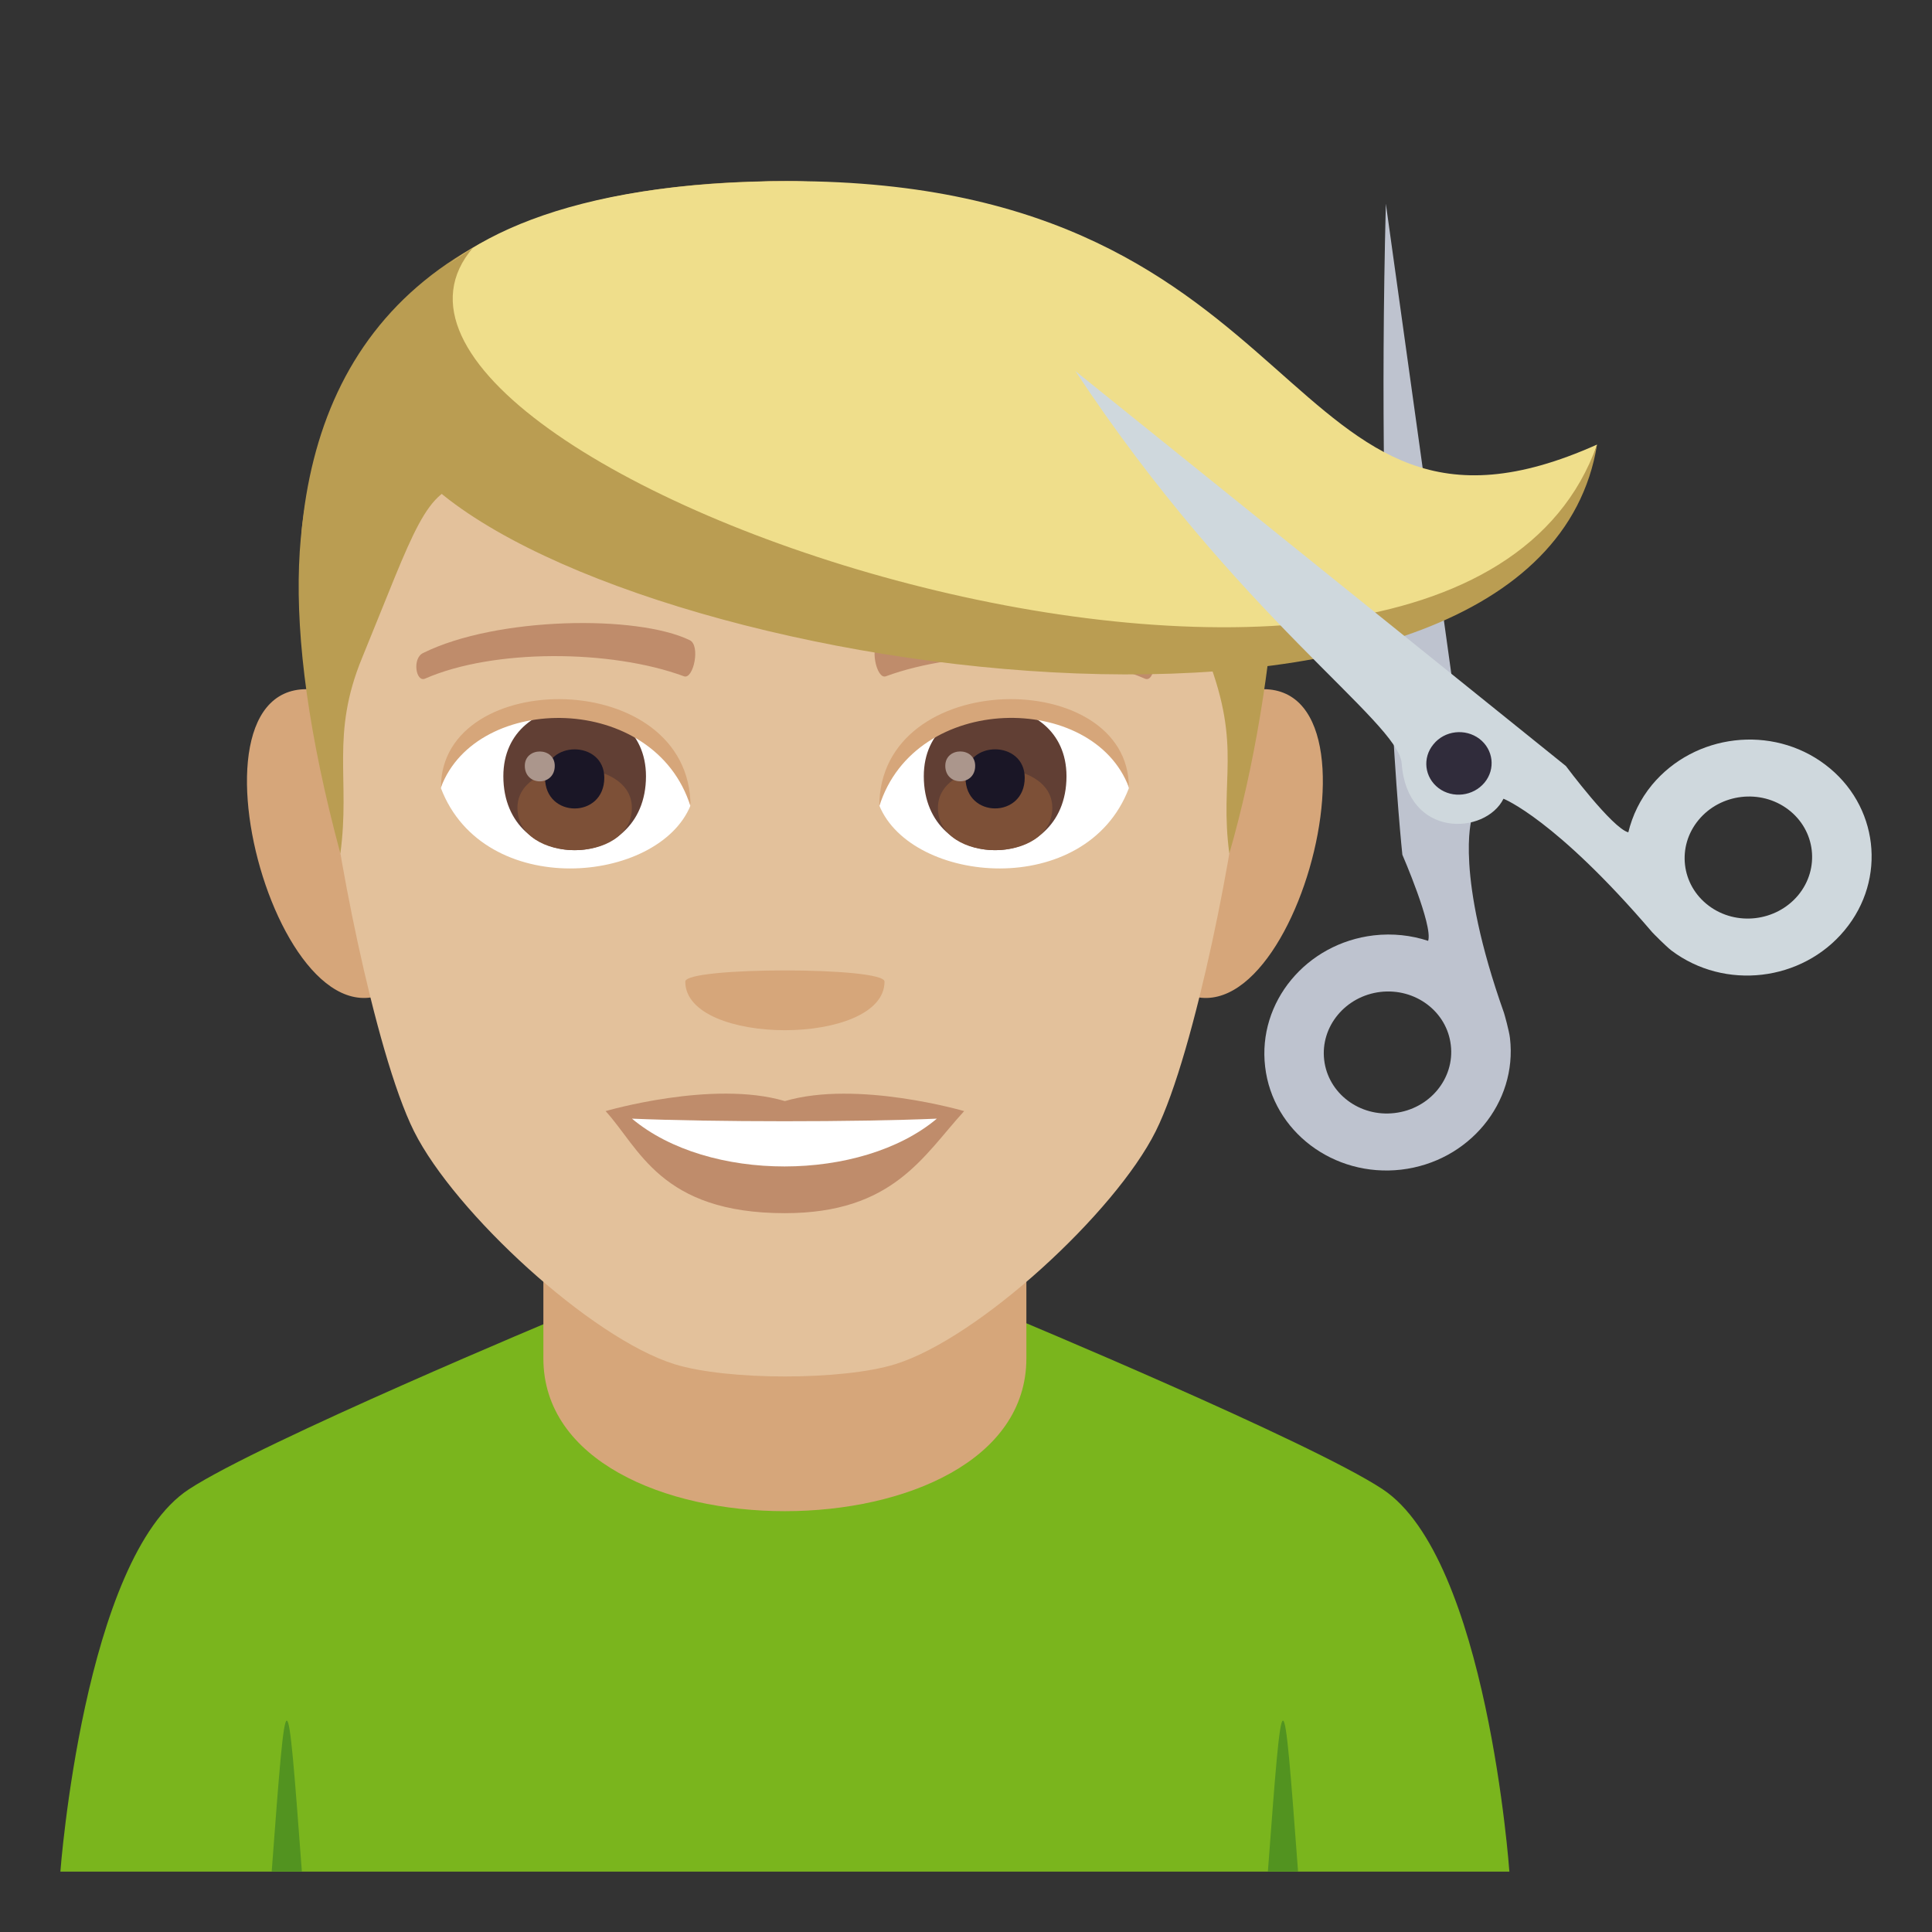 <?xml version="1.0" encoding="utf-8"?>
<!-- Generator: Adobe Illustrator 19.0.0, SVG Export Plug-In . SVG Version: 6.00 Build 0)  -->
<svg version="1.1" id="Layer_1" xmlns="http://www.w3.org/2000/svg" xmlns:xlink="http://www.w3.org/1999/xlink" x="0px" y="0px"
	 width="64px" height="64px" viewBox="0 0 64 64" enable-background="new 0 0 64 64" xml:space="preserve">
<rect x="0" y="0" width="64" height="64" fill="#333333" stroke="none"/>
<path fill="#7AB51D" d="M6.256,49.335c2.4-1.572,12.361-5.727,12.361-5.727h14.842c0,0,9.951,4.145,12.34,5.723
	C49.268,51.62,50,61.999,50,61.999H2C2,61.999,2.775,51.612,6.256,49.335z"/>
<path fill="#D6A67A" d="M34,44.997c0,6.75-16,6.75-16,0v-6.999h16V44.997z"/>
<path fill="#D6A67A" d="M41.391,22.873c5.146-0.928,1.127,13.461-2.902,9.492C36.623,30.524,38.984,23.309,41.391,22.873z"/>
<path fill="#D6A67A" d="M10.611,22.873c2.406,0.435,4.769,7.65,2.9,9.492C9.482,36.334,5.467,21.945,10.611,22.873z"/>
<path fill="#E3C19B" d="M26,6c10.642,0,15.769,8.051,15.127,19.244c-0.129,2.254-1.525,9.6-2.844,12.234
	c-1.348,2.695-5.859,6.851-8.625,7.712c-1.746,0.543-5.568,0.543-7.315,0c-2.764-0.861-7.277-5.017-8.627-7.712
	c-1.318-2.635-2.713-9.98-2.842-12.234C10.23,14.051,15.359,6,26,6z"/>
<path fill="#BF8C6B" d="M26,36.475c2.395-0.705,5.939,0.332,5.939,0.332c-1.35,1.471-2.34,3.381-5.939,3.381
	c-4.123,0-4.822-2.166-5.939-3.381C20.061,36.807,23.609,35.766,26,36.475z"/>
<path fill="#FFFFFF" d="M31.035,37.057c-2.508,2.105-7.576,2.117-10.1,0C23.609,37.17,28.342,37.172,31.035,37.057z"/>
<path fill="#D6A67A" d="M22.701,32.516c0,2.148,6.6,2.148,6.6,0C29.301,32.023,22.701,32.023,22.701,32.516z"/>
<path fill="#BA9D52" d="M26,6c7.322,0-9.73,6.189-16.016,11.658C10.6,10.918,14.883,6,26,6z"/>
<path fill="#BA9D52" d="M20.586,11.875c7.041,2.6,21.992,2.803,21.705,7.127c-0.205,3.084-0.734,6.387-1.568,9.271
	c-0.334-2.475,0.426-3.496-0.717-6.479c-3.426-8.914-1.221-5.172-14.008-5.172c-12.783,0-10.477-3.414-14.004,5.172
	c-1.053,2.559-0.383,4.004-0.719,6.479C7.072,12.637,13.117,9.119,20.586,11.875z"/>
<path fill="#FFFFFF" d="M14.607,26.111c1.424,3.721,7.207,3.176,8.268,0.57C22.07,22.498,15.389,22.141,14.607,26.111z"/>
<path fill="#FFFFFF" d="M37.395,26.111c-1.422,3.721-7.209,3.176-8.268,0.57C29.934,22.496,36.613,22.139,37.395,26.111z"/>
<path fill="#BF8C6B" d="M14.018,21.631c2.436-1.207,7.092-1.268,8.826-0.426c0.371,0.164,0.127,1.311-0.185,1.199
	c-2.42-0.895-6.318-0.916-8.582,0.078C13.775,22.609,13.648,21.801,14.018,21.631z"/>
<path fill="#BF8C6B" d="M37.984,21.631c-2.434-1.207-7.09-1.268-8.826-0.426c-0.371,0.164-0.127,1.311,0.185,1.199
	c2.422-0.895,6.318-0.916,8.584,0.078C38.229,22.609,38.354,21.801,37.984,21.631z"/>
<path fill="#613F34" d="M16.674,25.713c0,3.266,4.725,3.266,4.725,0C21.398,22.682,16.674,22.682,16.674,25.713z"/>
<path fill="#7D5037" d="M20.932,26.76c0,1.871-3.791,1.871-3.791,0C17.141,25.021,20.932,25.021,20.932,26.76z"/>
<path fill="#1A1626" d="M20.018,25.764c0,1.357-1.963,1.357-1.963,0C18.055,24.51,20.018,24.51,20.018,25.764z"/>
<path fill="#AB968C" d="M17.385,25.369c0,0.686,0.992,0.686,0.992,0C18.377,24.736,17.385,24.736,17.385,25.369z"/>
<path fill="#613F34" d="M30.602,25.713c0,3.266,4.727,3.266,4.727,0C35.328,22.682,30.602,22.682,30.602,25.713z"/>
<path fill="#7D5037" d="M34.859,26.758c0,1.873-3.789,1.873-3.789,0C31.07,25.02,34.859,25.02,34.859,26.758z"/>
<path fill="#1A1626" d="M33.945,25.764c0,1.355-1.961,1.355-1.961,0C31.984,24.508,33.945,24.508,33.945,25.764z"/>
<path fill="#AB968C" d="M31.314,25.369c0,0.684,0.99,0.684,0.99,0C32.305,24.734,31.314,24.734,31.314,25.369z"/>
<path fill="#D6A67A" d="M14.607,26.082c0-3.996,8.268-3.996,8.268,0.633C21.693,22.918,15.789,22.918,14.607,26.082z"/>
<path fill="#D6A67A" d="M37.395,26.082c0-3.996-8.268-3.996-8.268,0.631C30.307,22.916,36.213,22.916,37.395,26.082z"/>
<path fill="#529320" d="M9,61.999h1C9.5,55.331,9.5,55.331,9,61.999z"/>
<path fill="#529320" d="M42,61.999h1C42.5,55.331,42.5,55.331,42,61.999z"/>
<path fill="#BEC3CF" d="M45.908,6.748c-0.338,13.354,0.547,21.566,0.547,21.566s1.02,2.348,0.854,2.853
	c-0.557-0.184-1.17-0.254-1.799-0.182c-2.24,0.262-3.853,2.211-3.601,4.351c0.25,2.145,2.27,3.668,4.508,3.41
	c2.24-0.262,3.853-2.213,3.603-4.355c-0.025-0.234-0.186-0.803-0.199-0.84c-1.633-4.602-1.072-6.408-1.072-6.408L45.908,6.748z
	 M46.197,36.871c-1.158,0.137-2.203-0.652-2.332-1.76c-0.129-1.108,0.707-2.115,1.863-2.252c1.16-0.135,2.205,0.654,2.332,1.762
	C48.193,35.729,47.355,36.738,46.197,36.871z"/>
<path fill="#EFDE8B" d="M26.176,6c-14.83,0-15.219,7.988-11.344,9.717c13.441,5.99,34.744,10.109,38.072-0.99
	C42.266,19.49,43.873,6,26.176,6z"/>
<path fill="#BA9D52" d="M15.672,8.201c-0.924,0.648-6.217,3.586-1.351,7.897c7.4,6.557,36.658,10.461,38.584-1.371
	C48.021,28.514,9.461,15.426,15.672,8.201z"/>
<path fill="#CFD8DD" d="M54.725,26c-0.393,0.477-0.65,1.014-0.785,1.572c-0.531-0.135-2.068-2.197-2.068-2.197L35.625,12.293
	c5.391,8.164,10.705,11.603,10.807,12.994c0.182,2.51,2.779,2.373,3.373,1.172c0,0,1.717,0.668,4.926,4.422
	c0.025,0.029,0.447,0.459,0.637,0.606c1.764,1.33,4.332,1.029,5.738-0.672c1.41-1.697,1.121-4.156-0.643-5.486
	C58.701,23.998,56.137,24.301,54.725,26z M59.568,29.654C58.838,30.531,57.51,30.688,56.6,30c-0.912-0.688-1.061-1.959-0.332-2.838
	c0.727-0.879,2.057-1.035,2.967-0.348C60.146,27.502,60.295,28.774,59.568,29.654z"/>
<path fill="#302C3B" d="M49.006,24.473c0.465,0.354,0.543,1.004,0.17,1.453c-0.375,0.451-1.055,0.531-1.521,0.182
	c-0.467-0.355-0.545-1.004-0.168-1.455C47.855,24.199,48.537,24.121,49.006,24.473z"/>
</svg>
